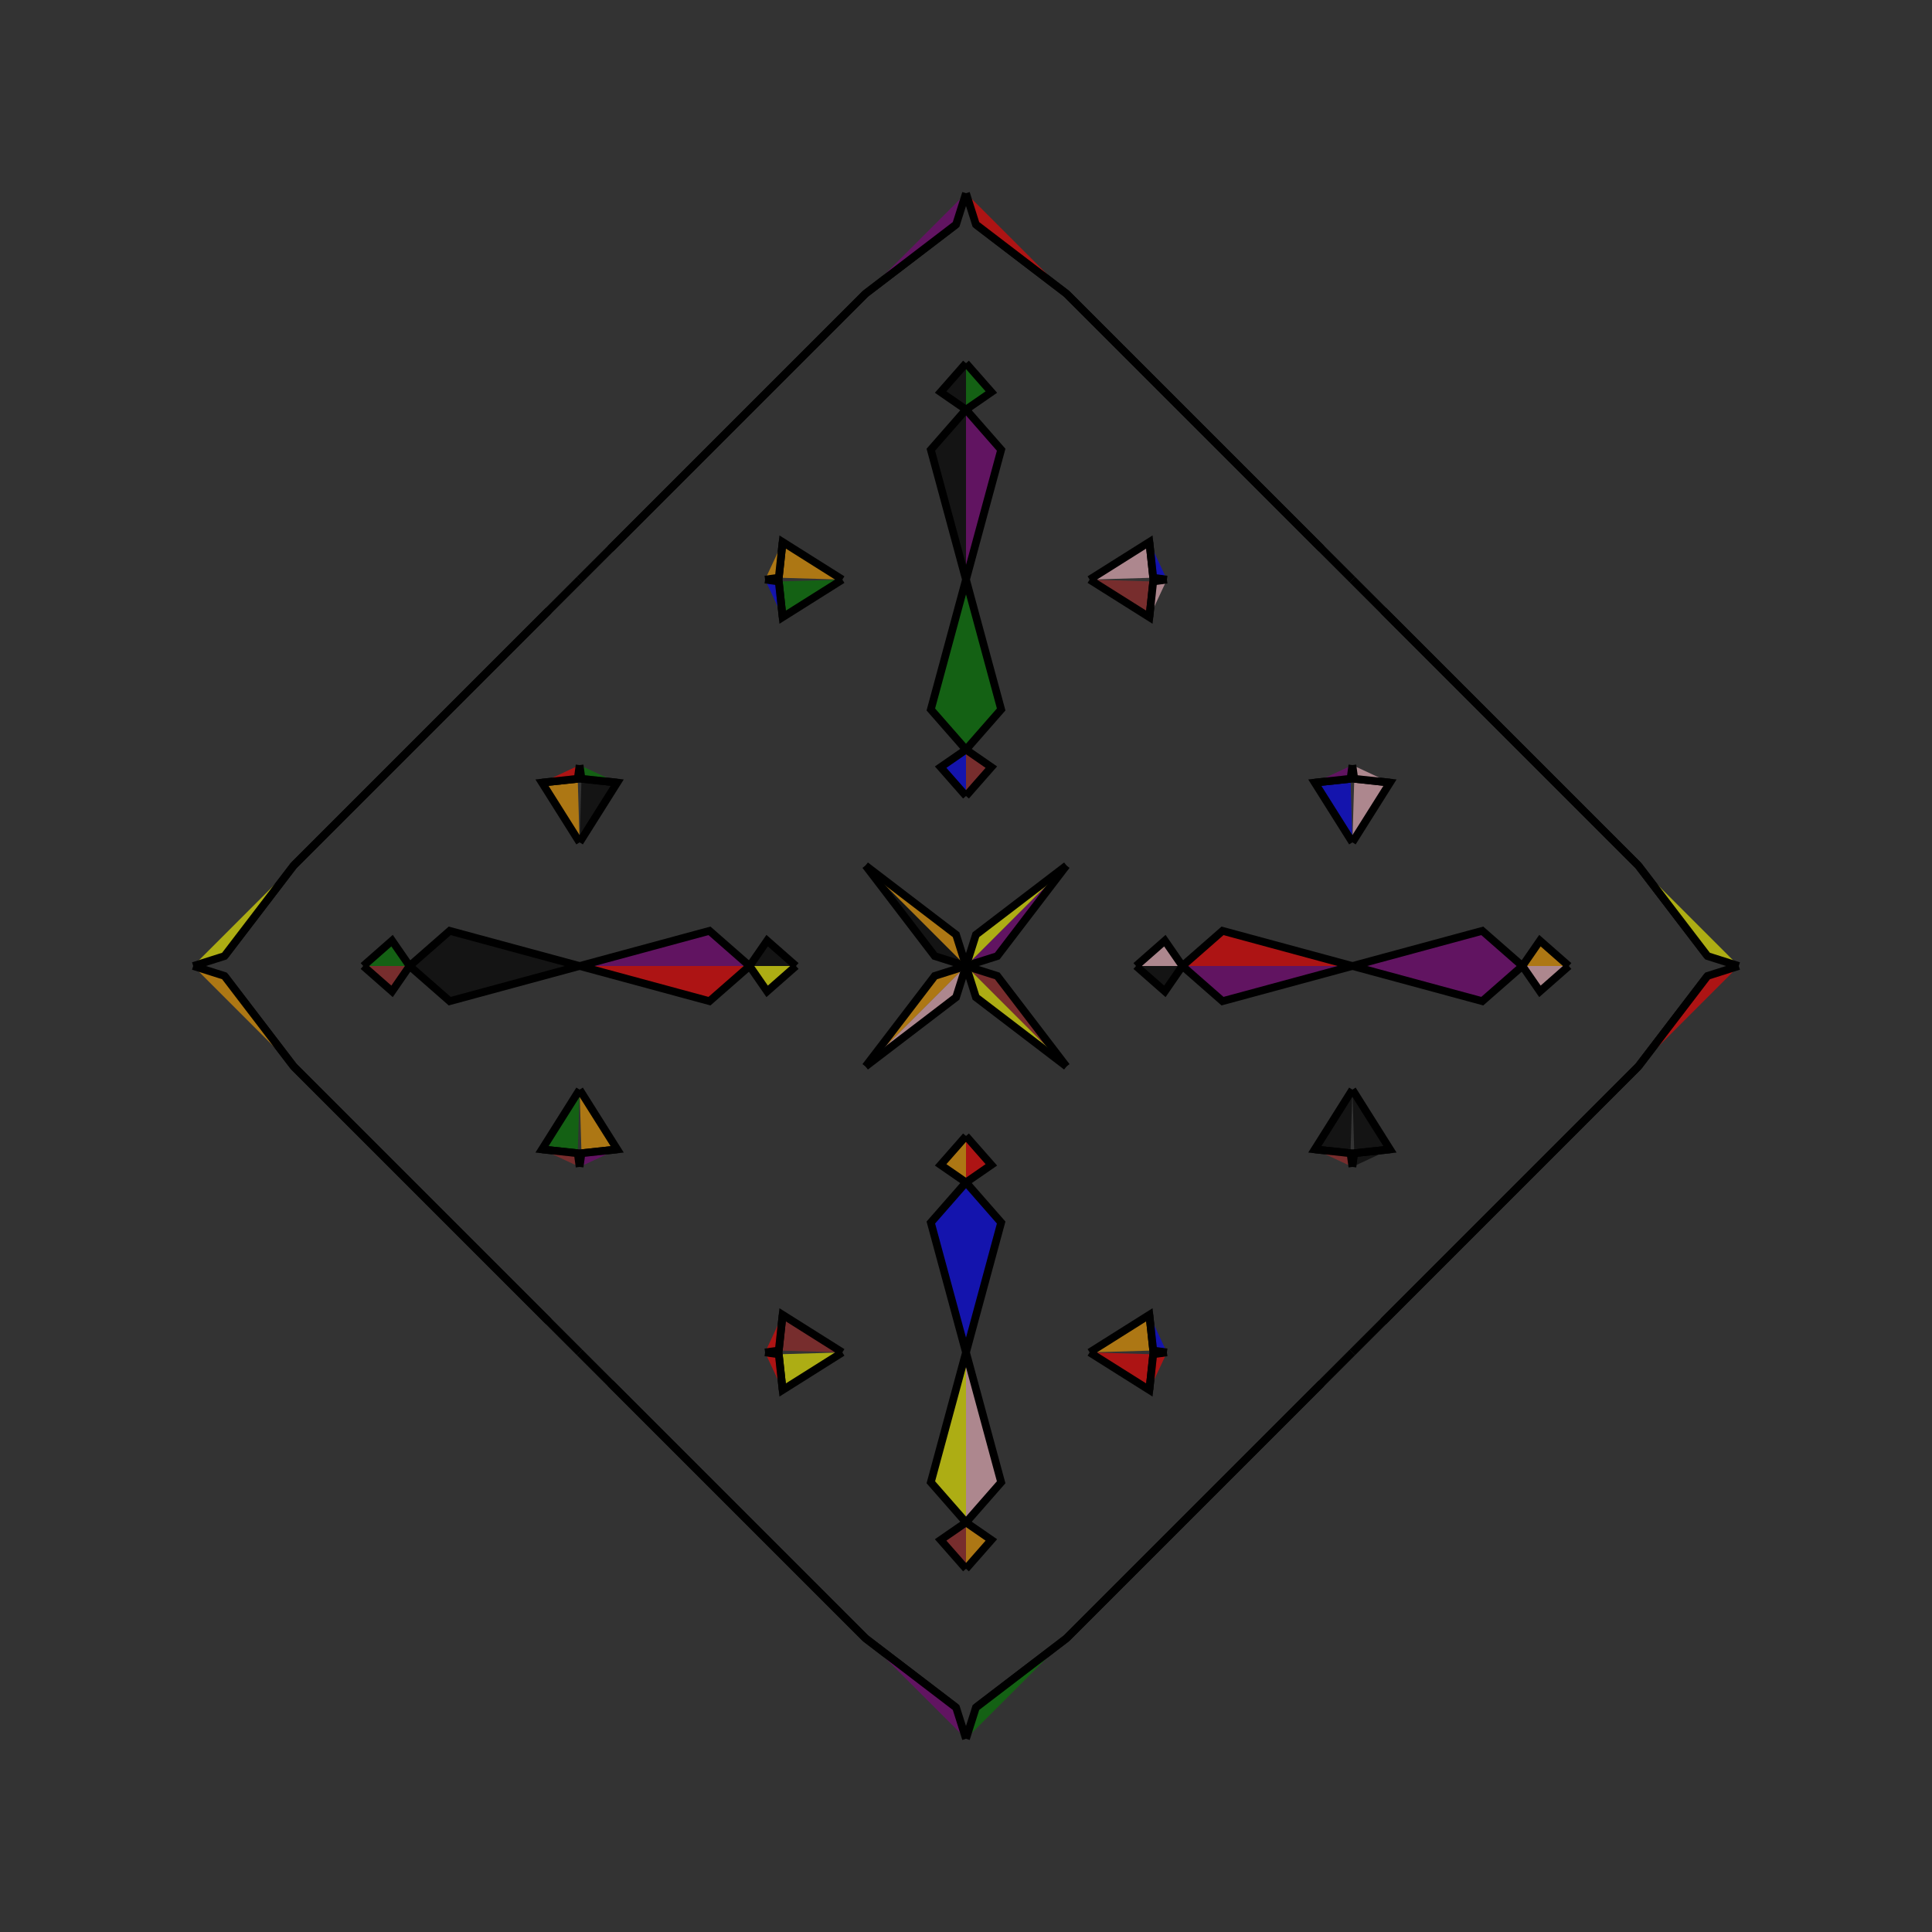 <?xml version="1.0" encoding="UTF-8"?>
<svg xmlns="http://www.w3.org/2000/svg" xmlns:xlink="http://www.w3.org/1999/xlink"
     width="250" height="250" viewBox="-125.0 -125.0 250 250">
<rect x="-125.0" y="-125.0" width="250" height="250" fill="#333333" stroke="none"/>
<defs>
</defs>
<path d="M19.0,81.0 L16.0,84.0 L13.0,87.0" fill="blue" fill-opacity="0.6" stroke="black" stroke-width="1" />
<path d="M19.0,-81.0 L16.0,-84.0 L13.0,-87.0" fill="black" fill-opacity="0.6" stroke="black" stroke-width="1" />
<path d="M22.0,-0.0 L25.733,-3.281 L28.0,-0.0" fill="pink" fill-opacity="0.6" stroke="black" stroke-width="1" />
<path d="M22.0,-0.0 L25.733,3.281 L28.0,-0.0" fill="black" fill-opacity="0.6" stroke="black" stroke-width="1" />
<path d="M28.0,-0.0 L33.194,-4.55 L50.0,-0.0" fill="red" fill-opacity="0.6" stroke="black" stroke-width="1" />
<path d="M28.0,-0.0 L33.194,4.55 L50.0,-0.0" fill="purple" fill-opacity="0.6" stroke="black" stroke-width="1" />
<path d="M50.0,-16.0 L45.134,-23.729 L49.756,-24.225" fill="blue" fill-opacity="0.6" stroke="black" stroke-width="1" />
<path d="M50.0,16.0 L45.134,23.729 L49.756,24.225" fill="black" fill-opacity="0.6" stroke="black" stroke-width="1" />
<path d="M45.134,-23.729 L49.756,-24.225 L50.0,-26.0" fill="purple" fill-opacity="0.6" stroke="black" stroke-width="1" />
<path d="M45.134,23.729 L49.756,24.225 L50.0,26.0" fill="brown" fill-opacity="0.6" stroke="black" stroke-width="1" />
<path d="M50.0,50.0 L46.0,54.0 L20.0,80.0" fill="blue" fill-opacity="0.6" stroke="black" stroke-width="1" />
<path d="M50.0,-50.0 L46.0,-54.0 L20.0,-80.0" fill="black" fill-opacity="0.6" stroke="black" stroke-width="1" />
<path d="M46.0,54.0 L20.0,80.0 L19.0,81.0" fill="blue" fill-opacity="0.6" stroke="black" stroke-width="1" />
<path d="M46.0,-54.0 L20.0,-80.0 L19.0,-81.0" fill="blue" fill-opacity="0.6" stroke="black" stroke-width="1" />
<path d="M20.0,80.0 L19.0,81.0 L16.0,84.0" fill="blue" fill-opacity="0.6" stroke="black" stroke-width="1" />
<path d="M20.0,-80.0 L19.0,-81.0 L16.0,-84.0" fill="green" fill-opacity="0.6" stroke="black" stroke-width="1" />
<path d="M16.0,84.0 L13.0,87.0 L1.283,95.953" fill="blue" fill-opacity="0.6" stroke="black" stroke-width="1" />
<path d="M16.0,-84.0 L13.0,-87.0 L1.283,-95.953" fill="pink" fill-opacity="0.6" stroke="black" stroke-width="1" />
<path d="M13.0,-13.0 L4.047,-1.283 L0.0,-0.0" fill="purple" fill-opacity="0.6" stroke="black" stroke-width="1" />
<path d="M13.0,13.0 L4.047,1.283 L0.0,-0.0" fill="brown" fill-opacity="0.6" stroke="black" stroke-width="1" />
<path d="M-19.0,81.0 L-16.0,84.0 L-13.0,87.0" fill="blue" fill-opacity="0.6" stroke="black" stroke-width="1" />
<path d="M-19.0,-81.0 L-16.0,-84.0 L-13.0,-87.0" fill="pink" fill-opacity="0.6" stroke="black" stroke-width="1" />
<path d="M-22.0,-0.0 L-25.733,-3.281 L-28.0,-0.0" fill="black" fill-opacity="0.6" stroke="black" stroke-width="1" />
<path d="M-22.0,-0.0 L-25.733,3.281 L-28.0,-0.0" fill="yellow" fill-opacity="0.6" stroke="black" stroke-width="1" />
<path d="M-28.0,-0.0 L-33.194,-4.55 L-50.0,-0.0" fill="purple" fill-opacity="0.6" stroke="black" stroke-width="1" />
<path d="M-28.0,-0.0 L-33.194,4.55 L-50.0,-0.0" fill="red" fill-opacity="0.6" stroke="black" stroke-width="1" />
<path d="M-50.0,-16.0 L-45.134,-23.729 L-49.756,-24.225" fill="black" fill-opacity="0.6" stroke="black" stroke-width="1" />
<path d="M-50.0,16.0 L-45.134,23.729 L-49.756,24.225" fill="orange" fill-opacity="0.6" stroke="black" stroke-width="1" />
<path d="M-45.134,-23.729 L-49.756,-24.225 L-50.0,-26.0" fill="green" fill-opacity="0.6" stroke="black" stroke-width="1" />
<path d="M-45.134,23.729 L-49.756,24.225 L-50.0,26.0" fill="purple" fill-opacity="0.6" stroke="black" stroke-width="1" />
<path d="M-50.0,50.0 L-46.0,54.0 L-20.0,80.0" fill="black" fill-opacity="0.6" stroke="black" stroke-width="1" />
<path d="M-50.0,-50.0 L-46.0,-54.0 L-20.0,-80.0" fill="orange" fill-opacity="0.6" stroke="black" stroke-width="1" />
<path d="M-46.0,54.0 L-20.0,80.0 L-19.0,81.0" fill="black" fill-opacity="0.6" stroke="black" stroke-width="1" />
<path d="M-46.0,-54.0 L-20.0,-80.0 L-19.0,-81.0" fill="green" fill-opacity="0.6" stroke="black" stroke-width="1" />
<path d="M-20.0,80.0 L-19.0,81.0 L-16.0,84.0" fill="orange" fill-opacity="0.6" stroke="black" stroke-width="1" />
<path d="M-20.0,-80.0 L-19.0,-81.0 L-16.0,-84.0" fill="brown" fill-opacity="0.6" stroke="black" stroke-width="1" />
<path d="M-16.0,84.0 L-13.0,87.0 L-1.283,95.953" fill="black" fill-opacity="0.6" stroke="black" stroke-width="1" />
<path d="M-16.0,-84.0 L-13.0,-87.0 L-1.283,-95.953" fill="purple" fill-opacity="0.6" stroke="black" stroke-width="1" />
<path d="M-13.0,-13.0 L-4.047,-1.283 L0.0,-0.0" fill="black" fill-opacity="0.6" stroke="black" stroke-width="1" />
<path d="M-13.0,13.0 L-4.047,1.283 L0.0,-0.0" fill="orange" fill-opacity="0.6" stroke="black" stroke-width="1" />
<path d="M81.0,19.0 L84.0,16.0 L87.0,13.0" fill="pink" fill-opacity="0.6" stroke="black" stroke-width="1" />
<path d="M81.0,-19.0 L84.0,-16.0 L87.0,-13.0" fill="purple" fill-opacity="0.6" stroke="black" stroke-width="1" />
<path d="M78.0,-0.0 L74.267,3.281 L72.0,-0.0" fill="pink" fill-opacity="0.6" stroke="black" stroke-width="1" />
<path d="M78.0,-0.0 L74.267,-3.281 L72.0,-0.0" fill="orange" fill-opacity="0.6" stroke="black" stroke-width="1" />
<path d="M72.0,-0.0 L66.806,4.55 L50.0,-0.0" fill="purple" fill-opacity="0.6" stroke="black" stroke-width="1" />
<path d="M72.0,-0.0 L66.806,-4.55 L50.0,-0.0" fill="purple" fill-opacity="0.6" stroke="black" stroke-width="1" />
<path d="M50.0,16.0 L54.866,23.729 L50.244,24.225" fill="black" fill-opacity="0.6" stroke="black" stroke-width="1" />
<path d="M50.0,-16.0 L54.866,-23.729 L50.244,-24.225" fill="pink" fill-opacity="0.6" stroke="black" stroke-width="1" />
<path d="M54.866,23.729 L50.244,24.225 L50.0,26.0" fill="black" fill-opacity="0.6" stroke="black" stroke-width="1" />
<path d="M54.866,-23.729 L50.244,-24.225 L50.0,-26.0" fill="pink" fill-opacity="0.6" stroke="black" stroke-width="1" />
<path d="M50.0,50.0 L54.0,46.0 L80.0,20.0" fill="black" fill-opacity="0.6" stroke="black" stroke-width="1" />
<path d="M50.0,-50.0 L54.0,-46.0 L80.0,-20.0" fill="green" fill-opacity="0.6" stroke="black" stroke-width="1" />
<path d="M54.0,46.0 L80.0,20.0 L81.0,19.0" fill="pink" fill-opacity="0.6" stroke="black" stroke-width="1" />
<path d="M54.0,-46.0 L80.0,-20.0 L81.0,-19.0" fill="yellow" fill-opacity="0.6" stroke="black" stroke-width="1" />
<path d="M80.0,20.0 L81.0,19.0 L84.0,16.0" fill="purple" fill-opacity="0.6" stroke="black" stroke-width="1" />
<path d="M80.0,-20.0 L81.0,-19.0 L84.0,-16.0" fill="red" fill-opacity="0.6" stroke="black" stroke-width="1" />
<path d="M84.0,16.0 L87.0,13.0 L95.953,1.283" fill="pink" fill-opacity="0.6" stroke="black" stroke-width="1" />
<path d="M84.0,-16.0 L87.0,-13.0 L95.953,-1.283" fill="pink" fill-opacity="0.6" stroke="black" stroke-width="1" />
<path d="M87.0,13.0 L95.953,1.283 L100.0,-0.0" fill="red" fill-opacity="0.6" stroke="black" stroke-width="1" />
<path d="M87.0,-13.0 L95.953,-1.283 L100.0,-0.0" fill="yellow" fill-opacity="0.6" stroke="black" stroke-width="1" />
<path d="M0.0,-22.0 L3.281,-25.733 L0.0,-28.0" fill="brown" fill-opacity="0.6" stroke="black" stroke-width="1" />
<path d="M0.0,22.0 L3.281,25.733 L0.0,28.0" fill="red" fill-opacity="0.6" stroke="black" stroke-width="1" />
<path d="M0.0,78.0 L3.281,74.267 L0.0,72.0" fill="orange" fill-opacity="0.6" stroke="black" stroke-width="1" />
<path d="M0.0,-78.0 L3.281,-74.267 L0.0,-72.0" fill="green" fill-opacity="0.6" stroke="black" stroke-width="1" />
<path d="M0.0,-28.0 L4.55,-33.194 L0.0,-50.0" fill="green" fill-opacity="0.6" stroke="black" stroke-width="1" />
<path d="M0.0,28.0 L4.55,33.194 L0.0,50.0" fill="blue" fill-opacity="0.6" stroke="black" stroke-width="1" />
<path d="M0.0,72.0 L4.55,66.806 L0.0,50.0" fill="pink" fill-opacity="0.6" stroke="black" stroke-width="1" />
<path d="M0.0,-72.0 L4.55,-66.806 L0.0,-50.0" fill="purple" fill-opacity="0.6" stroke="black" stroke-width="1" />
<path d="M16.0,-50.0 L23.729,-45.134 L24.225,-49.756" fill="brown" fill-opacity="0.6" stroke="black" stroke-width="1" />
<path d="M16.0,50.0 L23.729,45.134 L24.225,49.756" fill="orange" fill-opacity="0.6" stroke="black" stroke-width="1" />
<path d="M16.0,50.0 L23.729,54.866 L24.225,50.244" fill="red" fill-opacity="0.6" stroke="black" stroke-width="1" />
<path d="M16.0,-50.0 L23.729,-54.866 L24.225,-50.244" fill="pink" fill-opacity="0.6" stroke="black" stroke-width="1" />
<path d="M23.729,-45.134 L24.225,-49.756 L26.0,-50.0" fill="pink" fill-opacity="0.6" stroke="black" stroke-width="1" />
<path d="M23.729,45.134 L24.225,49.756 L26.0,50.0" fill="blue" fill-opacity="0.6" stroke="black" stroke-width="1" />
<path d="M23.729,54.866 L24.225,50.244 L26.0,50.0" fill="red" fill-opacity="0.6" stroke="black" stroke-width="1" />
<path d="M23.729,-54.866 L24.225,-50.244 L26.0,-50.0" fill="blue" fill-opacity="0.6" stroke="black" stroke-width="1" />
<path d="M13.0,-13.0 L1.283,-4.047 L0.0,-0.0" fill="yellow" fill-opacity="0.6" stroke="black" stroke-width="1" />
<path d="M13.0,13.0 L1.283,4.047 L0.0,-0.0" fill="yellow" fill-opacity="0.6" stroke="black" stroke-width="1" />
<path d="M13.0,87.0 L1.283,95.953 L0.0,100.0" fill="green" fill-opacity="0.6" stroke="black" stroke-width="1" />
<path d="M13.0,-87.0 L1.283,-95.953 L0.0,-100.0" fill="red" fill-opacity="0.6" stroke="black" stroke-width="1" />
<path d="M0.0,78.0 L-3.281,74.267 L0.0,72.0" fill="brown" fill-opacity="0.6" stroke="black" stroke-width="1" />
<path d="M0.0,-22.0 L-3.281,-25.733 L0.0,-28.0" fill="blue" fill-opacity="0.6" stroke="black" stroke-width="1" />
<path d="M0.0,22.0 L-3.281,25.733 L0.0,28.0" fill="orange" fill-opacity="0.6" stroke="black" stroke-width="1" />
<path d="M0.0,-78.0 L-3.281,-74.267 L0.0,-72.0" fill="black" fill-opacity="0.6" stroke="black" stroke-width="1" />
<path d="M0.0,72.0 L-4.55,66.806 L0.0,50.0" fill="yellow" fill-opacity="0.6" stroke="black" stroke-width="1" />
<path d="M0.0,-28.0 L-4.55,-33.194 L0.0,-50.0" fill="green" fill-opacity="0.6" stroke="black" stroke-width="1" />
<path d="M0.0,28.0 L-4.55,33.194 L0.0,50.0" fill="blue" fill-opacity="0.6" stroke="black" stroke-width="1" />
<path d="M0.0,-72.0 L-4.55,-66.806 L0.0,-50.0" fill="black" fill-opacity="0.6" stroke="black" stroke-width="1" />
<path d="M-16.0,50.0 L-23.729,54.866 L-24.225,50.244" fill="yellow" fill-opacity="0.6" stroke="black" stroke-width="1" />
<path d="M-16.0,-50.0 L-23.729,-45.134 L-24.225,-49.756" fill="green" fill-opacity="0.6" stroke="black" stroke-width="1" />
<path d="M-16.0,50.0 L-23.729,45.134 L-24.225,49.756" fill="brown" fill-opacity="0.6" stroke="black" stroke-width="1" />
<path d="M-16.0,-50.0 L-23.729,-54.866 L-24.225,-50.244" fill="orange" fill-opacity="0.6" stroke="black" stroke-width="1" />
<path d="M-23.729,54.866 L-24.225,50.244 L-26.0,50.0" fill="red" fill-opacity="0.6" stroke="black" stroke-width="1" />
<path d="M-23.729,-45.134 L-24.225,-49.756 L-26.0,-50.0" fill="blue" fill-opacity="0.6" stroke="black" stroke-width="1" />
<path d="M-23.729,45.134 L-24.225,49.756 L-26.0,50.0" fill="red" fill-opacity="0.6" stroke="black" stroke-width="1" />
<path d="M-23.729,-54.866 L-24.225,-50.244 L-26.0,-50.0" fill="orange" fill-opacity="0.6" stroke="black" stroke-width="1" />
<path d="M-13.0,87.0 L-1.283,95.953 L0.0,100.0" fill="purple" fill-opacity="0.6" stroke="black" stroke-width="1" />
<path d="M-13.0,-13.0 L-1.283,-4.047 L0.0,-0.0" fill="orange" fill-opacity="0.6" stroke="black" stroke-width="1" />
<path d="M-13.0,13.0 L-1.283,4.047 L0.0,-0.0" fill="pink" fill-opacity="0.6" stroke="black" stroke-width="1" />
<path d="M-13.0,-87.0 L-1.283,-95.953 L0.0,-100.0" fill="purple" fill-opacity="0.6" stroke="black" stroke-width="1" />
<path d="M-81.0,-19.0 L-84.0,-16.0 L-87.0,-13.0" fill="yellow" fill-opacity="0.6" stroke="black" stroke-width="1" />
<path d="M-81.0,19.0 L-84.0,16.0 L-87.0,13.0" fill="red" fill-opacity="0.6" stroke="black" stroke-width="1" />
<path d="M-78.0,-0.0 L-74.267,-3.281 L-72.0,-0.0" fill="green" fill-opacity="0.6" stroke="black" stroke-width="1" />
<path d="M-78.0,-0.0 L-74.267,3.281 L-72.0,-0.0" fill="brown" fill-opacity="0.6" stroke="black" stroke-width="1" />
<path d="M-72.0,-0.0 L-66.806,-4.55 L-50.0,-0.0" fill="black" fill-opacity="0.6" stroke="black" stroke-width="1" />
<path d="M-72.0,-0.0 L-66.806,4.55 L-50.0,-0.0" fill="black" fill-opacity="0.6" stroke="black" stroke-width="1" />
<path d="M-50.0,-16.0 L-54.866,-23.729 L-50.244,-24.225" fill="orange" fill-opacity="0.6" stroke="black" stroke-width="1" />
<path d="M-50.0,16.0 L-54.866,23.729 L-50.244,24.225" fill="green" fill-opacity="0.6" stroke="black" stroke-width="1" />
<path d="M-54.866,-23.729 L-50.244,-24.225 L-50.0,-26.0" fill="red" fill-opacity="0.6" stroke="black" stroke-width="1" />
<path d="M-54.866,23.729 L-50.244,24.225 L-50.0,26.0" fill="brown" fill-opacity="0.6" stroke="black" stroke-width="1" />
<path d="M-50.0,-50.0 L-54.0,-46.0 L-80.0,-20.0" fill="yellow" fill-opacity="0.6" stroke="black" stroke-width="1" />
<path d="M-50.0,50.0 L-54.0,46.0 L-80.0,20.0" fill="yellow" fill-opacity="0.6" stroke="black" stroke-width="1" />
<path d="M-54.0,-46.0 L-80.0,-20.0 L-81.0,-19.0" fill="brown" fill-opacity="0.6" stroke="black" stroke-width="1" />
<path d="M-54.0,46.0 L-80.0,20.0 L-81.0,19.0" fill="black" fill-opacity="0.6" stroke="black" stroke-width="1" />
<path d="M-80.0,-20.0 L-81.0,-19.0 L-84.0,-16.0" fill="red" fill-opacity="0.6" stroke="black" stroke-width="1" />
<path d="M-80.0,20.0 L-81.0,19.0 L-84.0,16.0" fill="blue" fill-opacity="0.6" stroke="black" stroke-width="1" />
<path d="M-84.0,-16.0 L-87.0,-13.0 L-95.953,-1.283" fill="blue" fill-opacity="0.6" stroke="black" stroke-width="1" />
<path d="M-84.0,16.0 L-87.0,13.0 L-95.953,1.283" fill="black" fill-opacity="0.6" stroke="black" stroke-width="1" />
<path d="M-87.0,-13.0 L-95.953,-1.283 L-100.0,-0.0" fill="yellow" fill-opacity="0.6" stroke="black" stroke-width="1" />
<path d="M-87.0,13.0 L-95.953,1.283 L-100.0,-0.0" fill="orange" fill-opacity="0.6" stroke="black" stroke-width="1" />
</svg>